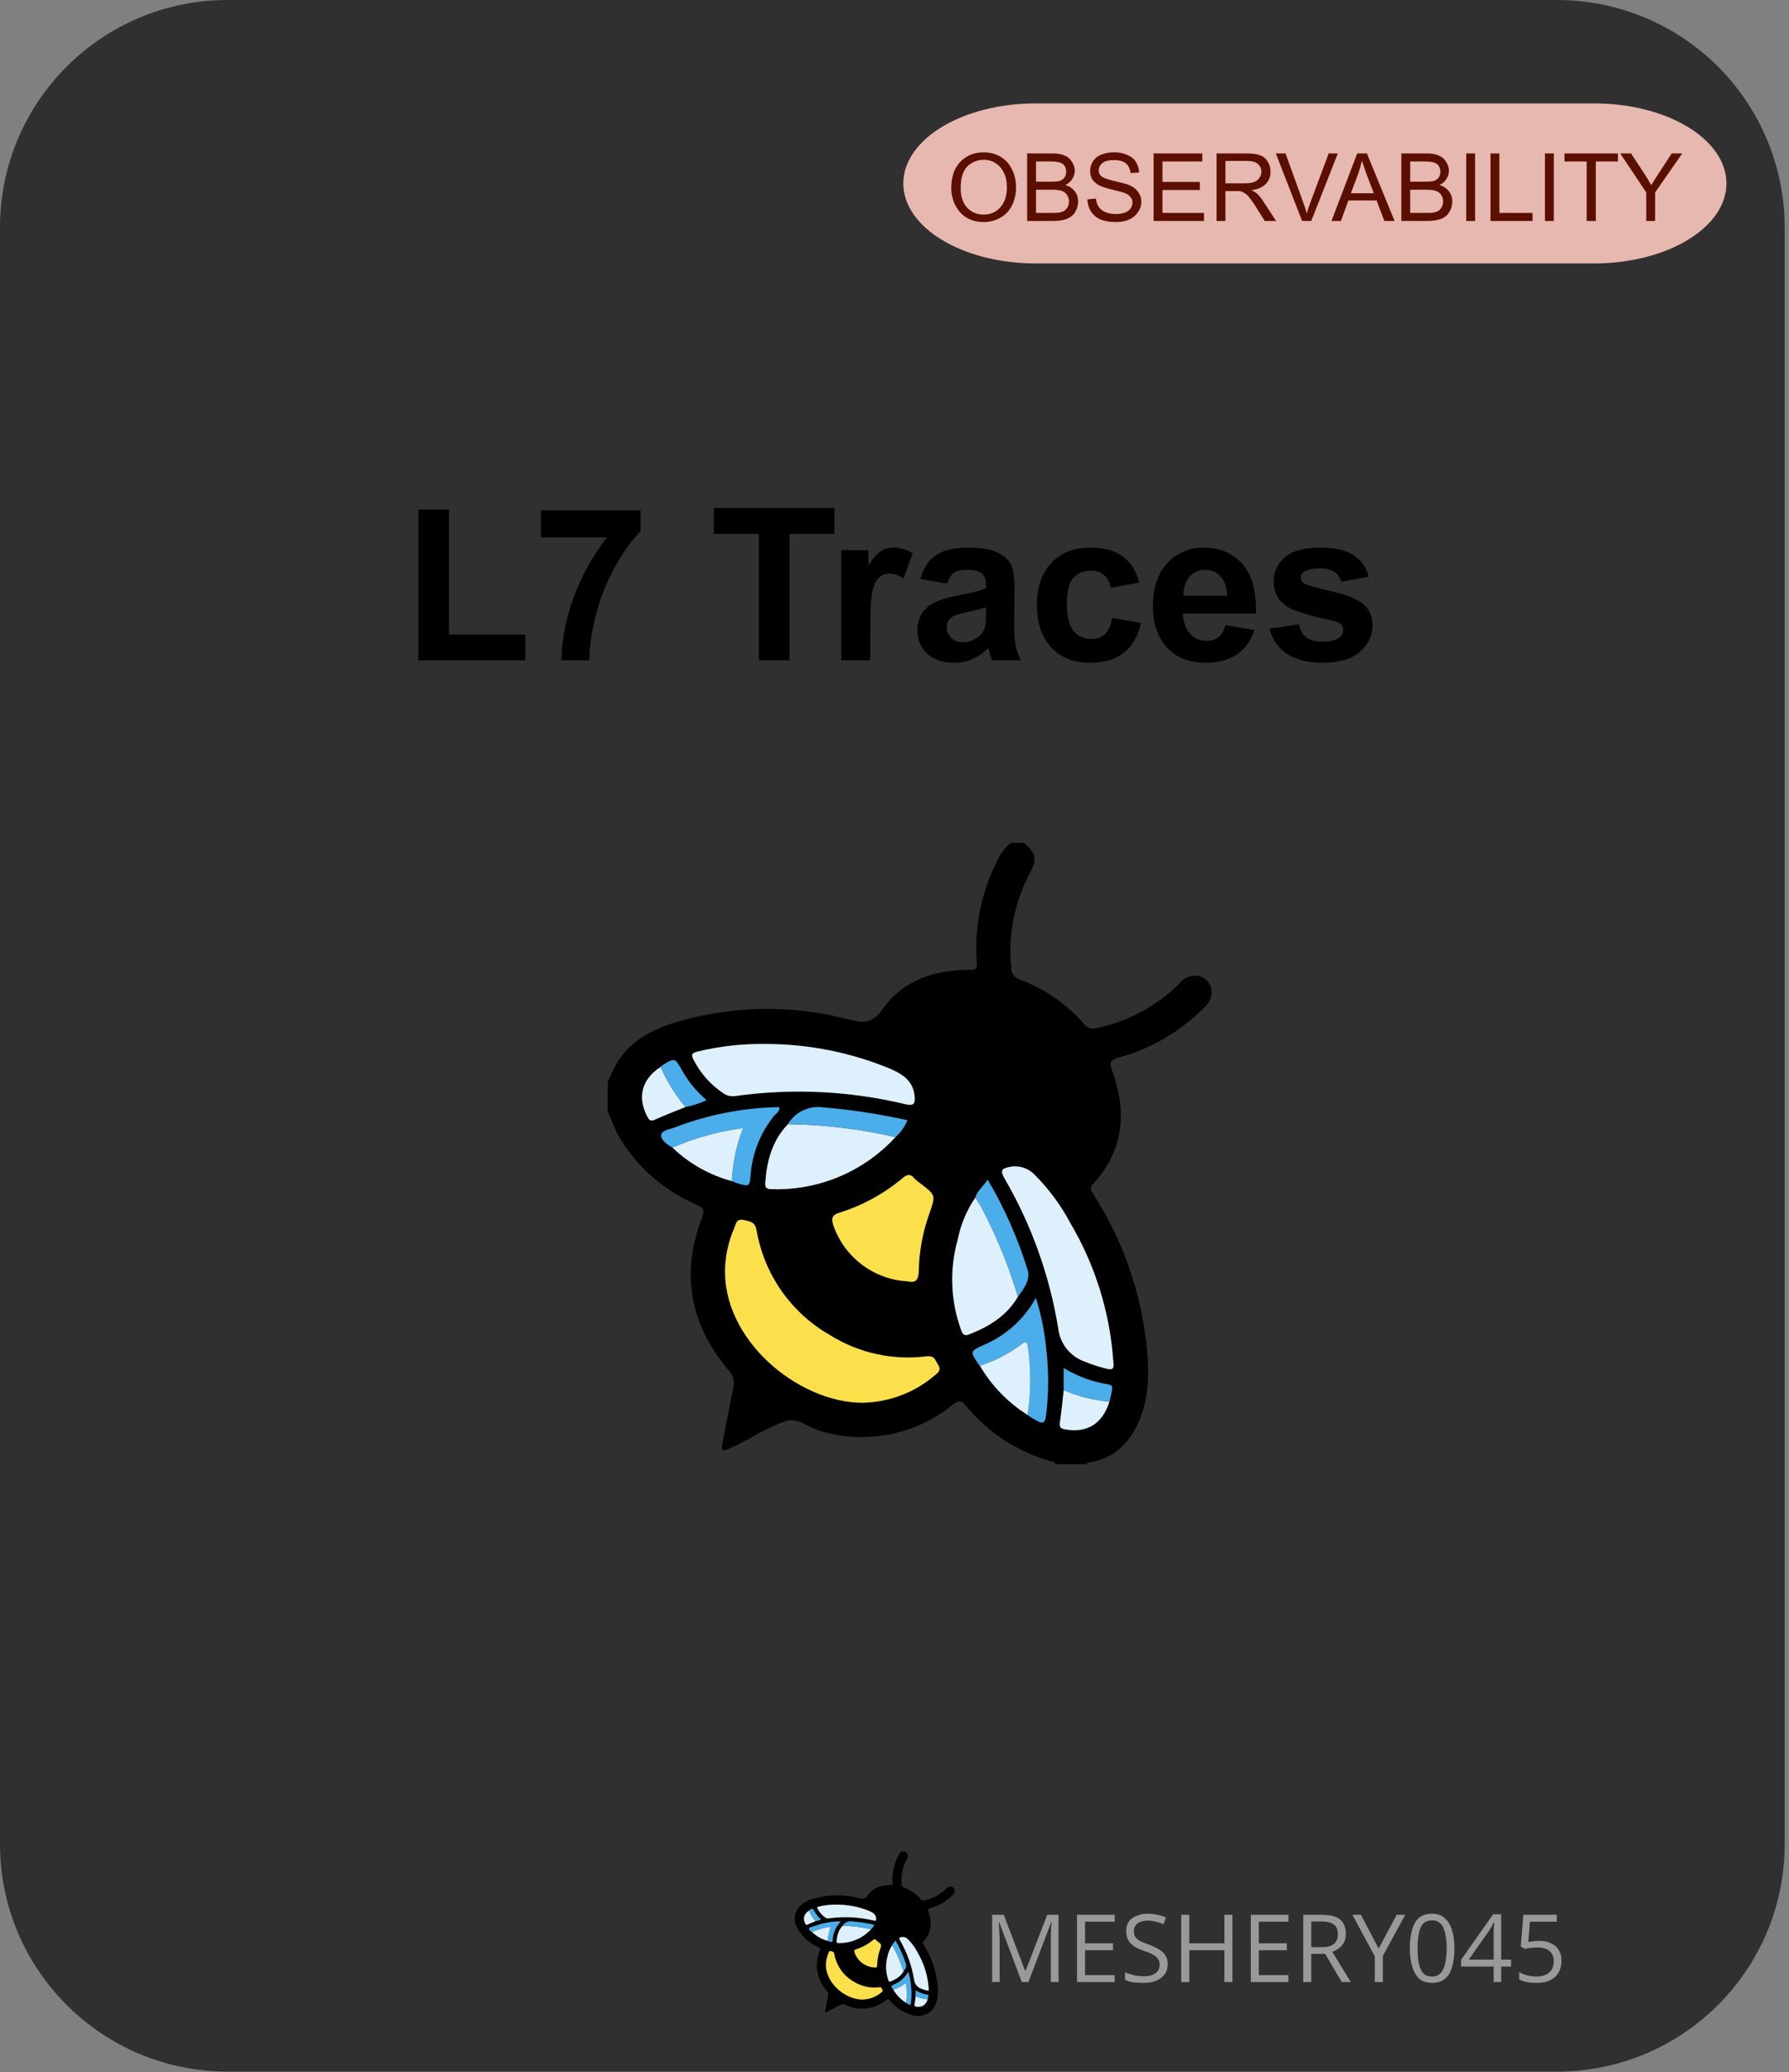 <svg width="101" height="117" viewBox="0 0 101 117" fill="none" xmlns="http://www.w3.org/2000/svg">
<rect x="0" y="0" width="101" height="117" fill="#808080" stroke="none"/>
<g clip-path="url(#clip0_5562_24510)">
<path fill-rule="evenodd" clip-rule="evenodd" d="M0 12.849C0 5.753 5.753 0 12.849 0H87.906C91.314 0 94.583 1.354 96.992 3.763C99.402 6.173 100.756 9.442 100.756 12.849V104.127C100.756 111.223 95.003 116.976 87.906 116.976H12.849C5.753 116.976 0 111.223 0 104.127V12.849Z" fill="#303030"/>
<path d="M23.614 37.283V28.768H25.349V35.83H29.661V37.283H23.614ZM30.538 30.346V28.815H36.163V30.002C35.694 30.46 35.22 31.117 34.741 31.971C34.262 32.825 33.898 33.737 33.648 34.705C33.398 35.664 33.273 36.523 33.273 37.283H31.694C31.715 36.096 31.955 34.888 32.413 33.658C32.882 32.419 33.502 31.315 34.273 30.346H30.538ZM42.843 37.283V30.143H40.296V28.69H47.108V30.143H44.577V37.283H42.843ZM49.136 37.283H47.495V31.065H49.026V31.94C49.287 31.523 49.521 31.252 49.73 31.127C49.938 30.992 50.172 30.924 50.433 30.924C50.808 30.924 51.172 31.028 51.526 31.237L51.011 32.658C50.73 32.481 50.474 32.393 50.245 32.393C50.006 32.393 49.808 32.461 49.651 32.596C49.495 32.721 49.37 32.95 49.276 33.283C49.183 33.606 49.136 34.299 49.136 35.362V37.283ZM53.462 32.955L51.962 32.69C52.129 32.086 52.415 31.643 52.821 31.362C53.238 31.07 53.853 30.924 54.665 30.924C55.394 30.924 55.936 31.013 56.29 31.19C56.655 31.356 56.91 31.575 57.056 31.846C57.202 32.106 57.275 32.596 57.275 33.315L57.259 35.237C57.259 35.789 57.285 36.195 57.337 36.455C57.389 36.705 57.488 36.981 57.634 37.283H56.009C55.967 37.169 55.915 37.007 55.853 36.799C55.821 36.695 55.8 36.627 55.79 36.596C55.509 36.877 55.207 37.086 54.884 37.221C54.571 37.356 54.233 37.424 53.868 37.424C53.222 37.424 52.712 37.252 52.337 36.908C51.972 36.554 51.79 36.112 51.79 35.58C51.79 35.226 51.873 34.914 52.04 34.643C52.217 34.372 52.457 34.164 52.759 34.018C53.061 33.862 53.498 33.731 54.071 33.627C54.832 33.481 55.363 33.346 55.665 33.221V33.065C55.665 32.742 55.587 32.513 55.431 32.377C55.275 32.242 54.978 32.174 54.54 32.174C54.248 32.174 54.019 32.231 53.853 32.346C53.696 32.461 53.566 32.664 53.462 32.955ZM55.665 34.299C55.457 34.362 55.123 34.445 54.665 34.549C54.207 34.643 53.905 34.737 53.759 34.83C53.55 34.987 53.446 35.179 53.446 35.408C53.446 35.638 53.53 35.841 53.696 36.018C53.873 36.184 54.092 36.268 54.353 36.268C54.655 36.268 54.941 36.169 55.212 35.971C55.41 35.825 55.54 35.643 55.603 35.424C55.644 35.289 55.665 35.023 55.665 34.627V34.299ZM64.323 32.893L62.714 33.19C62.651 32.867 62.521 32.627 62.323 32.471C62.136 32.304 61.891 32.221 61.589 32.221C61.172 32.221 60.839 32.362 60.589 32.643C60.349 32.924 60.23 33.398 60.23 34.065C60.23 34.804 60.355 35.325 60.605 35.627C60.855 35.929 61.188 36.08 61.605 36.08C61.917 36.08 62.172 35.992 62.37 35.815C62.568 35.638 62.709 35.33 62.792 34.893L64.417 35.174C64.25 35.914 63.928 36.476 63.448 36.862C62.969 37.237 62.328 37.424 61.526 37.424C60.62 37.424 59.896 37.138 59.355 36.565C58.813 35.992 58.542 35.195 58.542 34.174C58.542 33.153 58.813 32.356 59.355 31.783C59.896 31.21 60.631 30.924 61.558 30.924C62.318 30.924 62.922 31.085 63.37 31.408C63.818 31.731 64.136 32.226 64.323 32.893ZM69.185 35.299L70.825 35.58C70.617 36.184 70.284 36.643 69.825 36.955C69.367 37.268 68.799 37.424 68.122 37.424C67.039 37.424 66.237 37.07 65.716 36.362C65.299 35.799 65.091 35.086 65.091 34.221C65.091 33.19 65.362 32.382 65.903 31.799C66.445 31.216 67.127 30.924 67.95 30.924C68.877 30.924 69.606 31.231 70.138 31.846C70.679 32.45 70.935 33.382 70.903 34.643H66.778C66.799 35.132 66.935 35.513 67.185 35.783C67.435 36.054 67.752 36.19 68.138 36.19C68.388 36.19 68.601 36.122 68.778 35.987C68.956 35.841 69.091 35.612 69.185 35.299ZM69.278 33.643C69.268 33.164 69.143 32.799 68.903 32.549C68.674 32.299 68.388 32.174 68.044 32.174C67.69 32.174 67.393 32.304 67.153 32.565C66.924 32.836 66.81 33.195 66.81 33.643H69.278ZM71.671 35.502L73.327 35.252C73.4 35.575 73.541 35.82 73.749 35.987C73.968 36.153 74.27 36.237 74.655 36.237C75.082 36.237 75.4 36.158 75.609 36.002C75.754 35.888 75.827 35.742 75.827 35.565C75.827 35.44 75.791 35.336 75.718 35.252C75.635 35.169 75.452 35.096 75.171 35.033C73.838 34.742 72.994 34.476 72.64 34.237C72.15 33.893 71.905 33.424 71.905 32.83C71.905 32.289 72.114 31.835 72.53 31.471C72.957 31.106 73.619 30.924 74.515 30.924C75.369 30.924 76.004 31.065 76.421 31.346C76.838 31.617 77.124 32.023 77.28 32.565L75.718 32.846C75.655 32.606 75.53 32.424 75.343 32.299C75.155 32.164 74.89 32.096 74.546 32.096C74.119 32.096 73.812 32.158 73.624 32.283C73.499 32.367 73.437 32.476 73.437 32.612C73.437 32.737 73.489 32.841 73.593 32.924C73.739 33.028 74.249 33.179 75.124 33.377C76.01 33.575 76.624 33.82 76.968 34.112C77.312 34.403 77.484 34.809 77.484 35.33C77.484 35.903 77.244 36.398 76.765 36.815C76.296 37.221 75.593 37.424 74.655 37.424C73.812 37.424 73.14 37.252 72.64 36.908C72.15 36.565 71.827 36.096 71.671 35.502Z" fill="black"/>
<path d="M57.685 111.919L56.419 108.56H56.388C56.399 108.622 56.404 108.706 56.404 108.81C56.414 108.914 56.419 109.029 56.419 109.154C56.43 109.268 56.435 109.388 56.435 109.513V111.919H56.013V108.122H56.669L57.873 111.279H57.904L59.123 108.122H59.763V111.919H59.326V109.482C59.326 109.367 59.326 109.258 59.326 109.154C59.336 109.039 59.341 108.93 59.341 108.826C59.352 108.721 59.362 108.633 59.373 108.56H59.341L58.06 111.919H57.685ZM62.93 111.919H60.805V108.122H62.93V108.513H61.258V109.732H62.837V110.122H61.258V111.529H62.93V111.919ZM65.922 110.904C65.922 111.133 65.865 111.326 65.75 111.482C65.636 111.638 65.48 111.758 65.282 111.841C65.084 111.925 64.844 111.966 64.563 111.966C64.427 111.966 64.292 111.961 64.157 111.951C64.032 111.94 63.912 111.925 63.797 111.904C63.693 111.872 63.599 111.836 63.516 111.794V111.372C63.651 111.425 63.813 111.477 64 111.529C64.188 111.57 64.386 111.591 64.594 111.591C64.782 111.591 64.938 111.565 65.063 111.513C65.198 111.461 65.297 111.388 65.36 111.294C65.433 111.201 65.469 111.086 65.469 110.951C65.469 110.815 65.438 110.706 65.375 110.622C65.323 110.529 65.23 110.445 65.094 110.372C64.969 110.3 64.792 110.227 64.563 110.154C64.396 110.091 64.25 110.029 64.125 109.966C64.011 109.893 63.912 109.815 63.828 109.732C63.745 109.638 63.683 109.534 63.641 109.419C63.599 109.305 63.578 109.175 63.578 109.029C63.578 108.831 63.625 108.659 63.719 108.513C63.823 108.367 63.969 108.258 64.157 108.185C64.344 108.102 64.552 108.06 64.782 108.06C64.99 108.06 65.177 108.081 65.344 108.122C65.521 108.154 65.683 108.206 65.829 108.279L65.688 108.654C65.552 108.591 65.407 108.544 65.25 108.513C65.094 108.471 64.938 108.451 64.782 108.451C64.615 108.451 64.474 108.477 64.36 108.529C64.256 108.57 64.172 108.638 64.11 108.732C64.047 108.815 64.016 108.914 64.016 109.029C64.016 109.164 64.042 109.279 64.094 109.372C64.157 109.456 64.25 109.534 64.375 109.607C64.5 109.669 64.667 109.737 64.875 109.81C65.094 109.893 65.282 109.982 65.438 110.076C65.594 110.169 65.714 110.284 65.797 110.419C65.881 110.544 65.922 110.706 65.922 110.904ZM69.578 111.919H69.125V110.122H67.141V111.919H66.688V108.122H67.141V109.732H69.125V108.122H69.578V111.919ZM72.741 111.919H70.616V108.122H72.741V108.513H71.069V109.732H72.647V110.122H71.069V111.529H72.741V111.919ZM74.608 108.122C74.921 108.122 75.176 108.159 75.374 108.232C75.582 108.305 75.733 108.425 75.827 108.591C75.931 108.747 75.983 108.945 75.983 109.185C75.983 109.383 75.947 109.55 75.874 109.685C75.801 109.82 75.707 109.93 75.592 110.013C75.478 110.096 75.353 110.164 75.217 110.216L76.264 111.919H75.749L74.811 110.326H74.03V111.919H73.577V108.122H74.608ZM74.577 108.497H74.03V109.951H74.624C74.936 109.951 75.165 109.888 75.311 109.763C75.457 109.638 75.53 109.456 75.53 109.216C75.53 108.956 75.452 108.773 75.296 108.669C75.139 108.555 74.9 108.497 74.577 108.497ZM77.834 110.029L78.85 108.122H79.334L78.068 110.451V111.919H77.615V110.466L76.35 108.122H76.834L77.834 110.029ZM82.11 110.013C82.11 110.326 82.084 110.602 82.032 110.841C81.99 111.081 81.917 111.289 81.813 111.466C81.709 111.633 81.578 111.758 81.422 111.841C81.266 111.925 81.073 111.966 80.844 111.966C80.563 111.966 80.328 111.893 80.141 111.747C79.964 111.591 79.828 111.367 79.735 111.076C79.641 110.784 79.594 110.43 79.594 110.013C79.594 109.607 79.636 109.258 79.719 108.966C79.802 108.675 79.933 108.451 80.11 108.294C80.297 108.138 80.542 108.06 80.844 108.06C81.136 108.06 81.37 108.138 81.547 108.294C81.735 108.451 81.875 108.675 81.969 108.966C82.063 109.258 82.11 109.607 82.11 110.013ZM80.032 110.013C80.032 110.367 80.058 110.664 80.11 110.904C80.162 111.133 80.245 111.31 80.36 111.435C80.485 111.55 80.646 111.607 80.844 111.607C81.042 111.607 81.198 111.55 81.313 111.435C81.438 111.31 81.526 111.133 81.578 110.904C81.641 110.664 81.672 110.367 81.672 110.013C81.672 109.659 81.641 109.367 81.578 109.138C81.526 108.898 81.438 108.721 81.313 108.607C81.198 108.492 81.042 108.435 80.844 108.435C80.646 108.435 80.485 108.492 80.36 108.607C80.245 108.721 80.162 108.898 80.11 109.138C80.058 109.367 80.032 109.659 80.032 110.013ZM85.312 111.044H84.75V111.919H84.328V111.044H82.484V110.669L84.297 108.091H84.75V110.654H85.312V111.044ZM84.328 110.654V109.404C84.328 109.31 84.328 109.227 84.328 109.154C84.328 109.07 84.328 108.997 84.328 108.935C84.338 108.862 84.344 108.8 84.344 108.747C84.354 108.685 84.359 108.622 84.359 108.56H84.328C84.297 108.633 84.26 108.706 84.219 108.779C84.177 108.852 84.135 108.919 84.094 108.982L82.922 110.654H84.328ZM86.89 109.591C87.151 109.591 87.375 109.638 87.562 109.732C87.75 109.815 87.895 109.94 88 110.107C88.104 110.273 88.156 110.477 88.156 110.716C88.156 110.977 88.099 111.201 87.984 111.388C87.88 111.576 87.718 111.721 87.5 111.826C87.291 111.919 87.041 111.966 86.75 111.966C86.552 111.966 86.364 111.951 86.187 111.919C86.02 111.888 85.88 111.836 85.765 111.763V111.357C85.89 111.43 86.041 111.492 86.218 111.544C86.406 111.586 86.583 111.607 86.75 111.607C86.948 111.607 87.114 111.576 87.25 111.513C87.395 111.451 87.51 111.357 87.593 111.232C87.677 111.107 87.718 110.945 87.718 110.747C87.718 110.497 87.64 110.305 87.484 110.169C87.328 110.034 87.083 109.966 86.75 109.966C86.645 109.966 86.526 109.977 86.39 109.997C86.265 110.008 86.161 110.023 86.078 110.044L85.859 109.904L86 108.122H87.89V108.513H86.375L86.281 109.654C86.343 109.643 86.427 109.633 86.531 109.622C86.635 109.602 86.755 109.591 86.89 109.591Z" fill="#999999"/>
<path fill-rule="evenodd" clip-rule="evenodd" d="M58.473 5.838H89.992C94.121 5.838 97.468 7.861 97.468 10.357C97.468 12.852 94.121 14.875 89.992 14.875H58.473C54.344 14.875 50.997 12.852 50.997 10.357C50.997 7.861 54.344 5.838 58.473 5.838Z" fill="#E6B8AF"/>
<path d="M53.705 10.617C53.705 9.982 53.877 9.487 54.221 9.133C54.565 8.779 55.002 8.602 55.533 8.602C55.887 8.602 56.205 8.685 56.486 8.852C56.768 9.018 56.981 9.253 57.127 9.555C57.283 9.857 57.361 10.195 57.361 10.57C57.361 10.956 57.283 11.305 57.127 11.617C56.971 11.919 56.747 12.148 56.455 12.305C56.174 12.461 55.867 12.539 55.533 12.539C55.179 12.539 54.856 12.456 54.565 12.289C54.283 12.112 54.07 11.872 53.924 11.57C53.778 11.268 53.705 10.95 53.705 10.617ZM54.236 10.633C54.236 11.091 54.356 11.456 54.596 11.727C54.846 11.987 55.158 12.117 55.533 12.117C55.919 12.117 56.231 11.982 56.471 11.711C56.721 11.44 56.846 11.06 56.846 10.57C56.846 10.258 56.788 9.987 56.674 9.758C56.57 9.529 56.419 9.352 56.221 9.227C56.023 9.091 55.799 9.023 55.549 9.023C55.184 9.023 54.872 9.148 54.611 9.398C54.361 9.648 54.236 10.06 54.236 10.633ZM57.99 12.477V8.664H59.428C59.719 8.664 59.948 8.706 60.115 8.789C60.292 8.862 60.428 8.982 60.521 9.148C60.626 9.305 60.678 9.466 60.678 9.633C60.678 9.799 60.631 9.956 60.537 10.102C60.454 10.247 60.323 10.362 60.146 10.445C60.376 10.518 60.553 10.638 60.678 10.805C60.803 10.961 60.865 11.148 60.865 11.367C60.865 11.544 60.829 11.711 60.756 11.867C60.683 12.023 60.589 12.143 60.474 12.227C60.36 12.31 60.219 12.372 60.053 12.414C59.886 12.456 59.683 12.477 59.443 12.477H57.99ZM58.49 10.258H59.318C59.547 10.258 59.709 10.247 59.803 10.227C59.928 10.185 60.021 10.122 60.084 10.039C60.157 9.945 60.193 9.831 60.193 9.695C60.193 9.57 60.162 9.461 60.099 9.367C60.037 9.273 59.948 9.211 59.834 9.18C59.719 9.138 59.527 9.117 59.256 9.117H58.49V10.258ZM58.49 12.023H59.443C59.61 12.023 59.724 12.018 59.787 12.008C59.902 11.987 59.995 11.956 60.068 11.914C60.152 11.862 60.219 11.789 60.271 11.695C60.323 11.602 60.349 11.492 60.349 11.367C60.349 11.232 60.313 11.112 60.24 11.008C60.167 10.893 60.063 10.815 59.928 10.773C59.803 10.732 59.62 10.711 59.381 10.711H58.49V12.023ZM61.388 11.258L61.872 11.211C61.893 11.398 61.945 11.555 62.028 11.68C62.112 11.805 62.237 11.904 62.403 11.977C62.58 12.05 62.778 12.086 62.997 12.086C63.185 12.086 63.351 12.06 63.497 12.008C63.653 11.945 63.763 11.867 63.825 11.773C63.898 11.669 63.935 11.56 63.935 11.445C63.935 11.32 63.898 11.216 63.825 11.133C63.763 11.039 63.653 10.961 63.497 10.898C63.393 10.857 63.164 10.794 62.81 10.711C62.466 10.628 62.221 10.55 62.075 10.477C61.898 10.383 61.763 10.268 61.669 10.133C61.586 9.987 61.544 9.826 61.544 9.648C61.544 9.461 61.596 9.284 61.7 9.117C61.815 8.94 61.976 8.81 62.185 8.727C62.393 8.643 62.627 8.602 62.888 8.602C63.169 8.602 63.414 8.648 63.622 8.742C63.841 8.826 64.007 8.956 64.122 9.133C64.237 9.31 64.299 9.513 64.31 9.742L63.825 9.773C63.804 9.534 63.716 9.352 63.56 9.227C63.414 9.102 63.195 9.039 62.903 9.039C62.601 9.039 62.377 9.096 62.231 9.211C62.096 9.326 62.028 9.461 62.028 9.617C62.028 9.753 62.075 9.862 62.169 9.945C62.273 10.039 62.528 10.133 62.935 10.227C63.341 10.32 63.622 10.398 63.778 10.461C63.997 10.565 64.159 10.695 64.263 10.852C64.377 11.008 64.435 11.19 64.435 11.398C64.435 11.607 64.372 11.8 64.247 11.977C64.132 12.154 63.966 12.294 63.747 12.398C63.539 12.492 63.294 12.539 63.013 12.539C62.669 12.539 62.377 12.492 62.138 12.398C61.908 12.294 61.726 12.143 61.591 11.945C61.466 11.737 61.398 11.508 61.388 11.258ZM65.129 12.477V8.664H67.879V9.117H65.629V10.273H67.738V10.727H65.629V12.023H67.973V12.477H65.129ZM68.683 12.477V8.664H70.37C70.714 8.664 70.975 8.701 71.152 8.773C71.329 8.836 71.469 8.956 71.573 9.133C71.678 9.299 71.73 9.492 71.73 9.711C71.73 9.971 71.641 10.195 71.464 10.383C71.287 10.57 71.016 10.69 70.652 10.742C70.787 10.805 70.891 10.867 70.964 10.93C71.11 11.065 71.245 11.237 71.37 11.445L72.042 12.477H71.402L70.902 11.68C70.756 11.45 70.636 11.279 70.542 11.164C70.448 11.039 70.36 10.956 70.277 10.914C70.204 10.862 70.131 10.825 70.058 10.805C69.995 10.794 69.902 10.789 69.777 10.789H69.183V12.477H68.683ZM69.183 10.352H70.277C70.506 10.352 70.683 10.325 70.808 10.273C70.943 10.221 71.042 10.143 71.105 10.039C71.178 9.935 71.214 9.826 71.214 9.711C71.214 9.523 71.146 9.372 71.011 9.258C70.886 9.143 70.678 9.086 70.386 9.086H69.183V10.352ZM73.512 12.477L72.028 8.664H72.575L73.575 11.43C73.658 11.659 73.726 11.867 73.778 12.055C73.83 11.846 73.898 11.638 73.981 11.43L75.012 8.664H75.528L74.028 12.477H73.512ZM75.17 12.477L76.624 8.664H77.17L78.733 12.477H78.155L77.717 11.32H76.124L75.702 12.477H75.17ZM76.264 10.914H77.561L77.155 9.852C77.04 9.529 76.952 9.268 76.889 9.07C76.837 9.31 76.769 9.549 76.686 9.789L76.264 10.914ZM79.115 12.477V8.664H80.552C80.844 8.664 81.073 8.706 81.24 8.789C81.417 8.862 81.552 8.982 81.646 9.148C81.75 9.305 81.802 9.466 81.802 9.633C81.802 9.799 81.755 9.956 81.662 10.102C81.578 10.247 81.448 10.362 81.271 10.445C81.5 10.518 81.677 10.638 81.802 10.805C81.927 10.961 81.99 11.148 81.99 11.367C81.99 11.544 81.953 11.711 81.88 11.867C81.808 12.023 81.714 12.143 81.599 12.227C81.485 12.31 81.344 12.372 81.177 12.414C81.011 12.456 80.808 12.477 80.568 12.477H79.115ZM79.615 10.258H80.443C80.672 10.258 80.834 10.247 80.927 10.227C81.052 10.185 81.146 10.122 81.209 10.039C81.281 9.945 81.318 9.831 81.318 9.695C81.318 9.57 81.287 9.461 81.224 9.367C81.162 9.273 81.073 9.211 80.959 9.18C80.844 9.138 80.651 9.117 80.38 9.117H79.615V10.258ZM79.615 12.023H80.568C80.735 12.023 80.849 12.018 80.912 12.008C81.026 11.987 81.12 11.956 81.193 11.914C81.276 11.862 81.344 11.789 81.396 11.695C81.448 11.602 81.474 11.492 81.474 11.367C81.474 11.232 81.438 11.112 81.365 11.008C81.292 10.893 81.188 10.815 81.052 10.773C80.927 10.732 80.745 10.711 80.505 10.711H79.615V12.023ZM82.778 12.477V8.664H83.278V12.477H82.778ZM84.149 12.477V8.664H84.649V12.023H86.524V12.477H84.149ZM87.222 12.477V8.664H87.722V12.477H87.222ZM89.577 12.477V9.117H88.327V8.664H91.343V9.117H90.093V12.477H89.577ZM92.941 12.477V10.867L91.472 8.664H92.082L92.832 9.805C92.977 10.023 93.108 10.242 93.222 10.461C93.337 10.263 93.477 10.039 93.644 9.789L94.378 8.664H94.972L93.441 10.867V12.477H92.941Z" fill="#5B0F00"/>
<path d="M57.797 47.588C58.505 48.197 58.575 48.489 58.115 49.356C57.266 50.973 56.909 52.803 57.088 54.62C57.078 54.775 57.121 54.928 57.21 55.054C57.299 55.18 57.428 55.273 57.577 55.315C58.973 55.827 60.217 56.685 61.19 57.809C61.265 57.919 61.373 58.002 61.499 58.046C61.624 58.09 61.761 58.093 61.888 58.054C63.66 57.694 65.287 56.824 66.57 55.55C66.694 55.383 66.862 55.253 67.055 55.174C67.248 55.096 67.458 55.073 67.663 55.106C68.454 55.298 68.665 56.208 68.046 56.831C66.705 58.212 65.019 59.208 63.162 59.716C62.67 59.849 62.624 59.997 62.789 60.455C63.627 62.775 63.456 64.951 61.72 66.845C61.52 67.063 61.576 67.194 61.702 67.394C63.376 69.988 64.415 72.939 64.736 76.009C64.877 77.429 64.892 78.854 64.322 80.207C63.773 81.507 62.872 82.395 61.409 82.589C61.388 82.592 61.373 82.649 61.356 82.681H59.576C59.552 82.518 59.401 82.535 59.302 82.509C57.43 81.975 55.766 80.882 54.532 79.377C54.263 79.071 54.13 79.052 53.808 79.301C52.782 80.145 51.564 80.724 50.261 80.987C48.959 81.25 47.612 81.189 46.339 80.811C45.673 80.629 45.076 80.037 44.376 80.232C43.693 80.485 43.035 80.802 42.412 81.18C41.99 81.391 41.575 81.622 41.142 81.808C40.998 81.87 40.674 82.067 40.766 81.599C40.983 80.499 41.188 79.397 41.407 78.298C41.444 78.138 41.44 77.972 41.395 77.815C41.35 77.657 41.266 77.514 41.151 77.397C38.961 74.814 38.406 71.923 39.64 68.742C39.803 68.322 39.7 68.2 39.323 68.023C37.495 67.241 35.963 65.898 34.949 64.188C34.694 63.737 34.521 63.239 34.31 62.763V61.104C34.454 60.79 34.577 60.464 34.746 60.164C35.447 58.924 36.581 58.237 37.884 57.808C41.158 56.773 44.66 56.694 47.977 57.582C48.836 57.792 49.284 57.751 49.849 56.956C50.987 55.352 52.729 54.782 54.658 54.759C54.931 54.756 55.186 54.833 55.147 54.357C54.992 52.322 55.415 50.285 56.367 48.479C56.528 48.127 56.775 47.821 57.085 47.588L57.797 47.588ZM37.292 60.247C36.235 60.936 35.968 61.946 36.538 63.036C36.642 63.236 36.712 63.342 36.968 63.225C37.536 62.966 38.122 62.745 38.701 62.508C39.112 62.427 39.511 62.298 39.892 62.123C39.322 61.642 38.845 61.06 38.486 60.407C38.1 59.727 38.097 59.728 37.423 60.138C37.377 60.171 37.333 60.207 37.292 60.247ZM62.631 79.149C62.681 78.939 62.738 78.73 62.778 78.518C62.808 78.354 62.803 78.208 62.574 78.176C61.682 78.033 60.827 77.719 60.054 77.252V78.494C59.985 79.096 59.931 79.7 59.842 80.298C59.802 80.564 59.847 80.661 60.137 80.712C61.375 80.929 62.24 80.401 62.631 79.149ZM58.013 79.896C58.111 79.962 58.205 80.034 58.306 80.094C58.928 80.461 59.001 80.43 59.077 79.729C59.206 78.573 59.204 77.406 59.073 76.25C58.985 75.245 58.786 74.252 58.48 73.291C57.836 74.463 56.821 75.389 55.594 75.923C54.749 76.304 54.748 76.304 55.278 77.077C55.291 77.092 55.305 77.106 55.321 77.118C55.982 78.247 56.905 79.2 58.013 79.896ZM37.968 64.804C38.906 65.704 40.056 66.353 41.312 66.691C41.419 66.733 41.524 66.783 41.634 66.815C42.325 67.014 42.313 67.011 42.378 66.308C42.478 65.101 42.937 63.952 43.697 63.009C43.808 62.871 44.031 62.785 43.993 62.517C41.978 62.551 39.984 62.938 38.103 63.66C37.819 63.772 37.352 63.821 37.33 64.095C37.307 64.384 37.678 64.628 37.968 64.804ZM57.467 73.22C57.793 72.773 58.182 72.278 58.022 71.729C57.47 69.941 56.711 68.223 55.761 66.61C55.501 66.998 55.18 67.233 55.063 67.624C54.575 68.34 54.237 69.147 54.069 69.996C53.601 71.659 53.662 73.425 54.243 75.052C54.33 75.281 54.38 75.481 54.726 75.343C55.849 74.898 56.841 74.299 57.467 73.22ZM50.554 64.208C50.848 63.947 51.078 63.622 51.226 63.258C49.642 62.903 48.035 62.659 46.417 62.526C46.038 62.48 45.653 62.546 45.31 62.715C44.967 62.883 44.68 63.148 44.485 63.477C43.59 64.408 43.288 65.565 43.202 66.809C43.179 67.139 43.37 67.147 43.604 67.149C44.906 67.186 46.2 66.942 47.399 66.435C48.599 65.927 49.675 65.168 50.554 64.208ZM48.674 79.208C50.189 79.186 51.648 78.632 52.796 77.643C52.992 77.481 53.143 77.345 52.96 77.059C52.797 76.805 52.769 76.532 52.302 76.588C50.403 76.827 48.48 76.403 46.857 75.389C45.773 74.77 44.84 73.919 44.123 72.897C43.407 71.874 42.926 70.707 42.714 69.477C42.627 68.995 42.361 68.977 42.001 68.892C41.561 68.787 41.549 69.124 41.455 69.342C41.154 70.03 40.98 70.767 40.941 71.517C40.727 75.632 45.057 79.195 48.674 79.208ZM62.855 76.906C62.669 74.128 61.832 71.433 60.413 69.039C59.884 68.045 59.212 67.135 58.417 66.339C58.233 66.145 58.001 66.002 57.745 65.925C57.489 65.849 57.217 65.84 56.956 65.9C56.564 65.984 56.462 66.099 56.694 66.512C58.225 69.135 59.259 72.019 59.745 75.017C59.793 75.434 59.956 75.829 60.217 76.157C60.477 76.486 60.825 76.736 61.22 76.877C61.619 77.043 62.03 77.177 62.45 77.28C62.845 77.394 62.905 77.24 62.855 76.906ZM43.197 58.95C41.913 58.931 40.632 59.075 39.384 59.379C39.093 59.449 38.983 59.528 39.158 59.84C39.541 60.601 40.114 61.249 40.823 61.722C41.013 61.862 41.25 61.923 41.485 61.893C44.697 61.439 47.966 61.594 51.12 62.352C51.588 62.458 51.67 62.323 51.637 61.915C51.566 61.025 50.93 60.638 50.224 60.336C47.995 59.417 45.608 58.946 43.197 58.95ZM51.262 72.354C51.72 72.465 51.87 72.24 51.87 71.723C51.896 70.619 52.103 69.528 52.482 68.491C52.822 67.488 52.831 67.492 51.969 66.828C51.838 66.74 51.717 66.639 51.607 66.525C51.391 66.27 51.217 66.309 50.973 66.511C49.916 67.401 48.692 68.072 47.373 68.484C46.938 68.618 46.944 68.835 47.043 69.178C47.348 70.069 47.913 70.847 48.665 71.413C49.417 71.98 50.321 72.307 51.262 72.354Z" fill="black"/>
<path d="M48.674 79.208C45.057 79.195 40.727 75.632 40.941 71.517C40.98 70.767 41.154 70.03 41.455 69.342C41.549 69.124 41.561 68.787 42.001 68.892C42.361 68.977 42.627 68.995 42.714 69.477C42.926 70.707 43.407 71.874 44.123 72.897C44.84 73.919 45.773 74.77 46.857 75.389C48.48 76.403 50.403 76.827 52.302 76.588C52.769 76.532 52.797 76.805 52.96 77.059C53.143 77.345 52.992 77.481 52.796 77.643C51.648 78.632 50.189 79.186 48.674 79.208V79.208Z" fill="#FBE04C"/>
<path d="M62.855 76.906C62.905 77.24 62.845 77.394 62.45 77.28C62.03 77.177 61.619 77.043 61.22 76.877C60.825 76.736 60.478 76.486 60.217 76.157C59.956 75.829 59.793 75.434 59.745 75.017C59.259 72.019 58.225 69.135 56.694 66.512C56.462 66.099 56.564 65.984 56.956 65.9C57.217 65.84 57.489 65.849 57.745 65.925C58.001 66.002 58.233 66.145 58.417 66.339C59.212 67.135 59.884 68.045 60.413 69.039C61.832 71.433 62.669 74.128 62.855 76.906V76.906ZM43.197 58.95C45.608 58.946 47.995 59.417 50.224 60.336C50.93 60.638 51.566 61.025 51.637 61.915C51.67 62.323 51.588 62.458 51.12 62.352C47.966 61.594 44.697 61.439 41.485 61.893C41.25 61.923 41.013 61.862 40.823 61.722C40.114 61.249 39.541 60.601 39.158 59.84C38.983 59.528 39.093 59.449 39.384 59.379C40.632 59.075 41.913 58.931 43.197 58.95V58.95Z" fill="#DEF0FC"/>
<path d="M51.262 72.354C50.321 72.307 49.417 71.98 48.665 71.413C47.913 70.847 47.348 70.068 47.043 69.178C46.944 68.835 46.938 68.617 47.373 68.484C48.692 68.072 49.916 67.401 50.973 66.511C51.217 66.309 51.391 66.27 51.607 66.525C51.717 66.639 51.838 66.74 51.969 66.828C52.831 67.492 52.822 67.488 52.482 68.491C52.103 69.528 51.896 70.619 51.87 71.723C51.87 72.24 51.72 72.465 51.262 72.354V72.354Z" fill="#FBE04C"/>
<path d="M50.554 64.208C49.675 65.168 48.599 65.927 47.399 66.435C46.2 66.942 44.906 67.186 43.604 67.149C43.37 67.147 43.179 67.139 43.202 66.809C43.288 65.565 43.59 64.408 44.485 63.477C46.528 63.505 48.563 63.751 50.554 64.208V64.208ZM57.467 73.22C56.841 74.299 55.849 74.898 54.726 75.343C54.38 75.481 54.33 75.281 54.243 75.052C53.662 73.425 53.601 71.659 54.069 69.996C54.237 69.147 54.575 68.34 55.063 67.624C55.177 67.806 55.302 67.982 55.403 68.171C56.257 69.781 56.948 71.473 57.467 73.22V73.22Z" fill="#DEF0FC"/>
<path d="M37.968 64.804C37.677 64.627 37.307 64.384 37.33 64.095C37.352 63.821 37.819 63.772 38.103 63.66C39.984 62.938 41.978 62.551 43.993 62.517C44.031 62.785 43.808 62.871 43.697 63.009C42.937 63.952 42.478 65.101 42.378 66.308C42.313 67.011 42.325 67.014 41.634 66.815C41.524 66.783 41.419 66.733 41.312 66.691C41.359 65.666 41.574 64.656 41.949 63.701C40.578 63.883 39.238 64.254 37.968 64.804V64.804ZM55.321 77.118C55.305 77.106 55.291 77.092 55.278 77.077C54.748 76.304 54.749 76.304 55.594 75.923C56.821 75.389 57.836 74.463 58.48 73.291C58.786 74.252 58.985 75.245 59.073 76.25C59.204 77.406 59.206 78.573 59.077 79.729C59.001 80.43 58.928 80.461 58.306 80.094C58.205 80.034 58.111 79.962 58.013 79.896C58.203 78.628 58.21 77.34 58.033 76.07C57.992 75.671 57.823 75.783 57.622 75.941C56.927 76.461 56.149 76.859 55.321 77.118V77.118Z" fill="#4BADE9"/>
<path d="M55.321 77.118C56.149 76.859 56.927 76.461 57.622 75.941C57.823 75.783 57.992 75.671 58.033 76.07C58.21 77.34 58.203 78.628 58.013 79.896C56.905 79.2 55.982 78.247 55.321 77.118ZM37.968 64.804C39.238 64.254 40.578 63.883 41.949 63.701C41.574 64.656 41.359 65.666 41.312 66.691C40.056 66.353 38.906 65.704 37.968 64.804V64.804Z" fill="#DEF0FC"/>
<path d="M50.554 64.208C48.563 63.751 46.528 63.505 44.485 63.477C44.68 63.148 44.967 62.883 45.31 62.715C45.653 62.546 46.038 62.48 46.417 62.526C48.035 62.659 49.642 62.903 51.226 63.258C51.078 63.622 50.848 63.947 50.554 64.208ZM57.467 73.22C56.948 71.473 56.257 69.781 55.403 68.171C55.302 67.982 55.177 67.806 55.063 67.624C55.18 67.233 55.501 66.998 55.761 66.61C56.711 68.223 57.47 69.941 58.022 71.73C58.182 72.278 57.793 72.773 57.467 73.22V73.22Z" fill="#4BADE9"/>
<path d="M62.631 79.149C62.24 80.401 61.375 80.929 60.137 80.712C59.847 80.661 59.802 80.564 59.842 80.298C59.931 79.7 59.985 79.096 60.054 78.494C60.873 78.848 61.743 79.069 62.631 79.149V79.149ZM38.701 62.508C38.122 62.745 37.536 62.966 36.968 63.225C36.712 63.342 36.642 63.236 36.538 63.036C35.968 61.946 36.235 60.936 37.292 60.247C37.654 61.063 38.128 61.824 38.701 62.508V62.508Z" fill="#DEF0FC"/>
<path d="M38.701 62.508C38.128 61.824 37.654 61.063 37.292 60.247C37.333 60.207 37.377 60.171 37.423 60.138C38.097 59.728 38.1 59.727 38.486 60.407C38.845 61.06 39.322 61.642 39.892 62.123C39.511 62.298 39.112 62.427 38.701 62.508V62.508ZM62.631 79.149C61.743 79.069 60.873 78.848 60.054 78.494C60.054 78.101 60.054 77.708 60.054 77.252C60.827 77.719 61.682 78.033 62.574 78.176C62.803 78.208 62.808 78.354 62.778 78.517C62.738 78.73 62.681 78.939 62.631 79.149V79.149Z" fill="#4BADE9"/>
<path d="M51.093 104.538C51.281 104.699 51.299 104.776 51.178 105.006C50.953 105.434 50.858 105.918 50.906 106.4C50.903 106.44 50.914 106.481 50.938 106.514C50.962 106.548 50.996 106.572 51.035 106.583C51.405 106.719 51.734 106.946 51.992 107.244C52.011 107.273 52.04 107.295 52.073 107.306C52.106 107.318 52.142 107.319 52.176 107.308C52.645 107.213 53.076 106.983 53.416 106.646C53.449 106.601 53.493 106.567 53.544 106.546C53.595 106.525 53.651 106.519 53.705 106.528C53.914 106.579 53.97 106.82 53.806 106.985C53.451 107.35 53.005 107.614 52.514 107.748C52.383 107.783 52.371 107.823 52.415 107.944C52.637 108.558 52.591 109.134 52.132 109.635C52.079 109.693 52.094 109.728 52.127 109.781C52.57 110.467 52.845 111.249 52.93 112.061C52.967 112.437 52.971 112.814 52.821 113.172C52.675 113.516 52.437 113.752 52.05 113.803C52.044 113.804 52.04 113.819 52.035 113.827H51.564C51.558 113.784 51.518 113.789 51.492 113.782C50.996 113.64 50.556 113.351 50.229 112.953C50.158 112.872 50.123 112.867 50.038 112.933C49.766 113.156 49.443 113.309 49.099 113.379C48.754 113.449 48.397 113.433 48.06 113.332C47.884 113.284 47.726 113.128 47.541 113.179C47.36 113.246 47.186 113.33 47.021 113.43C46.909 113.486 46.799 113.547 46.685 113.596C46.647 113.613 46.561 113.665 46.585 113.541C46.643 113.25 46.697 112.958 46.755 112.667C46.765 112.625 46.764 112.581 46.752 112.539C46.74 112.498 46.718 112.46 46.687 112.429C46.107 111.745 45.96 110.98 46.287 110.138C46.33 110.026 46.303 109.994 46.203 109.947C45.719 109.74 45.314 109.385 45.045 108.932C44.978 108.813 44.932 108.681 44.876 108.555V108.116C44.914 108.033 44.947 107.946 44.992 107.867C45.177 107.539 45.477 107.357 45.822 107.243C46.689 106.969 47.616 106.949 48.494 107.184C48.721 107.239 48.84 107.228 48.989 107.018C49.291 106.593 49.752 106.442 50.263 106.436C50.335 106.435 50.402 106.456 50.392 106.33C50.351 105.791 50.463 105.252 50.715 104.774C50.757 104.681 50.823 104.6 50.905 104.538L51.093 104.538ZM45.666 107.889C45.386 108.071 45.315 108.339 45.466 108.627C45.493 108.68 45.512 108.708 45.58 108.677C45.73 108.609 45.885 108.55 46.038 108.487C46.147 108.466 46.253 108.432 46.354 108.385C46.203 108.258 46.077 108.104 45.981 107.931C45.879 107.751 45.879 107.751 45.7 107.86C45.688 107.869 45.676 107.878 45.666 107.889ZM52.373 112.892C52.386 112.837 52.401 112.781 52.412 112.725C52.42 112.682 52.419 112.643 52.358 112.635C52.122 112.597 51.895 112.514 51.691 112.39V112.719C51.673 112.878 51.658 113.038 51.635 113.197C51.624 113.267 51.636 113.293 51.713 113.306C52.04 113.364 52.269 113.224 52.373 112.892ZM51.151 113.09C51.176 113.108 51.201 113.127 51.228 113.142C51.393 113.24 51.412 113.232 51.432 113.046C51.466 112.74 51.466 112.431 51.431 112.125C51.408 111.859 51.355 111.596 51.274 111.342C51.103 111.652 50.835 111.897 50.51 112.038C50.286 112.139 50.286 112.139 50.427 112.344C50.43 112.348 50.434 112.351 50.438 112.355C50.613 112.654 50.857 112.906 51.151 113.09ZM45.844 109.095C46.093 109.333 46.397 109.505 46.73 109.595C46.758 109.606 46.786 109.619 46.815 109.627C46.998 109.68 46.995 109.68 47.012 109.493C47.038 109.174 47.16 108.87 47.361 108.62C47.39 108.583 47.449 108.561 47.439 108.49C46.906 108.499 46.378 108.601 45.88 108.792C45.805 108.822 45.681 108.835 45.675 108.908C45.669 108.984 45.768 109.048 45.844 109.095ZM51.006 111.323C51.092 111.205 51.195 111.074 51.153 110.928C51.007 110.455 50.806 110 50.554 109.573C50.486 109.676 50.401 109.738 50.37 109.842C50.24 110.031 50.151 110.245 50.106 110.47C49.983 110.91 49.999 111.377 50.153 111.808C50.176 111.868 50.189 111.921 50.281 111.885C50.578 111.767 50.84 111.608 51.006 111.323ZM49.176 108.937C49.254 108.868 49.315 108.782 49.354 108.686C48.935 108.592 48.509 108.527 48.081 108.492C47.98 108.48 47.879 108.497 47.788 108.542C47.697 108.587 47.621 108.657 47.569 108.744C47.333 108.99 47.253 109.297 47.23 109.626C47.224 109.713 47.274 109.715 47.336 109.716C47.681 109.726 48.024 109.661 48.341 109.527C48.658 109.393 48.943 109.192 49.176 108.937ZM48.678 112.908C49.08 112.902 49.466 112.755 49.77 112.494C49.822 112.451 49.861 112.415 49.813 112.339C49.77 112.272 49.762 112.2 49.639 112.214C49.136 112.278 48.627 112.166 48.197 111.897C47.911 111.733 47.663 111.508 47.474 111.237C47.284 110.967 47.157 110.658 47.101 110.332C47.078 110.205 47.007 110.2 46.912 110.177C46.796 110.15 46.792 110.239 46.767 110.296C46.688 110.479 46.642 110.674 46.632 110.872C46.575 111.961 47.721 112.904 48.678 112.908ZM52.432 112.299C52.383 111.563 52.161 110.85 51.786 110.216C51.646 109.953 51.468 109.712 51.257 109.501C51.209 109.45 51.147 109.412 51.08 109.392C51.012 109.372 50.94 109.369 50.871 109.385C50.767 109.408 50.74 109.438 50.801 109.547C51.207 110.242 51.48 111.005 51.609 111.799C51.622 111.909 51.665 112.013 51.734 112.101C51.803 112.188 51.895 112.254 51.999 112.291C52.105 112.335 52.214 112.371 52.325 112.398C52.43 112.428 52.446 112.387 52.432 112.299ZM47.228 107.546C46.889 107.54 46.55 107.579 46.219 107.659C46.142 107.678 46.113 107.699 46.159 107.781C46.261 107.983 46.413 108.154 46.6 108.279C46.651 108.316 46.713 108.333 46.775 108.325C47.626 108.204 48.491 108.246 49.326 108.446C49.45 108.474 49.471 108.439 49.463 108.33C49.444 108.095 49.276 107.992 49.089 107.913C48.499 107.669 47.867 107.544 47.228 107.546ZM49.363 111.094C49.485 111.123 49.525 111.064 49.525 110.927C49.531 110.634 49.586 110.346 49.686 110.071C49.776 109.806 49.779 109.807 49.551 109.631C49.516 109.608 49.484 109.581 49.455 109.551C49.398 109.483 49.352 109.494 49.287 109.547C49.007 109.783 48.683 109.96 48.334 110.069C48.219 110.105 48.221 110.162 48.247 110.253C48.327 110.489 48.477 110.695 48.676 110.845C48.875 110.995 49.114 111.081 49.363 111.094Z" fill="black"/>
<path d="M48.678 112.908C47.721 112.904 46.575 111.961 46.632 110.872C46.642 110.674 46.688 110.479 46.767 110.296C46.792 110.239 46.796 110.15 46.912 110.177C47.007 110.2 47.078 110.205 47.101 110.332C47.157 110.658 47.284 110.967 47.474 111.237C47.663 111.508 47.911 111.733 48.197 111.897C48.627 112.166 49.136 112.278 49.639 112.214C49.762 112.2 49.77 112.272 49.813 112.339C49.861 112.415 49.822 112.451 49.77 112.494C49.466 112.756 49.08 112.902 48.678 112.908V112.908Z" fill="#FBE04C"/>
<path d="M52.432 112.299C52.446 112.387 52.43 112.428 52.325 112.398C52.214 112.371 52.105 112.335 51.999 112.291C51.895 112.254 51.803 112.188 51.734 112.1C51.665 112.013 51.622 111.909 51.609 111.799C51.48 111.005 51.207 110.242 50.801 109.547C50.74 109.438 50.767 109.408 50.871 109.385C50.94 109.369 51.012 109.372 51.08 109.392C51.147 109.412 51.209 109.45 51.257 109.501C51.468 109.712 51.646 109.953 51.786 110.216C52.161 110.85 52.383 111.563 52.432 112.299V112.299ZM47.228 107.546C47.867 107.544 48.499 107.669 49.089 107.913C49.276 107.992 49.444 108.095 49.463 108.33C49.471 108.438 49.45 108.474 49.326 108.446C48.491 108.246 47.626 108.204 46.775 108.325C46.713 108.333 46.651 108.316 46.6 108.279C46.413 108.154 46.261 107.983 46.159 107.781C46.113 107.699 46.142 107.678 46.219 107.659C46.55 107.579 46.889 107.54 47.228 107.546V107.546Z" fill="#DEF0FC"/>
<path d="M49.363 111.094C49.114 111.081 48.875 110.995 48.676 110.845C48.477 110.695 48.327 110.489 48.247 110.253C48.221 110.162 48.219 110.105 48.334 110.069C48.683 109.96 49.007 109.783 49.287 109.547C49.351 109.494 49.398 109.483 49.455 109.551C49.484 109.581 49.516 109.608 49.551 109.631C49.779 109.807 49.776 109.806 49.686 110.071C49.586 110.346 49.531 110.635 49.525 110.927C49.525 111.064 49.485 111.123 49.363 111.094V111.094Z" fill="#FBE04C"/>
<path d="M49.176 108.937C48.943 109.192 48.658 109.393 48.341 109.527C48.024 109.661 47.681 109.726 47.336 109.716C47.274 109.715 47.224 109.713 47.23 109.626C47.253 109.297 47.333 108.99 47.569 108.744C48.11 108.751 48.649 108.816 49.176 108.937V108.937ZM51.006 111.323C50.84 111.608 50.578 111.767 50.281 111.885C50.189 111.921 50.176 111.868 50.153 111.808C49.999 111.377 49.983 110.91 50.106 110.47C50.151 110.245 50.24 110.031 50.37 109.842C50.4 109.89 50.433 109.936 50.46 109.986C50.686 110.413 50.869 110.86 51.006 111.323V111.323Z" fill="#DEF0FC"/>
<path d="M45.844 109.095C45.767 109.048 45.669 108.984 45.675 108.908C45.681 108.835 45.805 108.822 45.88 108.792C46.378 108.601 46.906 108.499 47.439 108.49C47.449 108.561 47.39 108.583 47.361 108.62C47.16 108.87 47.038 109.174 47.012 109.493C46.995 109.68 46.998 109.68 46.815 109.627C46.786 109.619 46.758 109.606 46.73 109.595C46.742 109.323 46.799 109.056 46.898 108.803C46.535 108.851 46.181 108.95 45.844 109.095V109.095ZM50.438 112.355C50.434 112.351 50.43 112.348 50.426 112.344C50.286 112.139 50.286 112.139 50.51 112.038C50.835 111.897 51.103 111.652 51.274 111.342C51.355 111.596 51.408 111.859 51.431 112.125C51.466 112.431 51.466 112.74 51.432 113.046C51.412 113.232 51.393 113.24 51.228 113.142C51.201 113.127 51.176 113.108 51.151 113.09C51.201 112.754 51.203 112.413 51.156 112.077C51.145 111.972 51.1 112.001 51.047 112.043C50.863 112.181 50.657 112.286 50.438 112.355V112.355Z" fill="#4BADE9"/>
<path d="M50.438 112.355C50.657 112.286 50.863 112.181 51.047 112.043C51.1 112.001 51.145 111.972 51.156 112.077C51.203 112.414 51.201 112.755 51.151 113.09C50.857 112.906 50.613 112.654 50.438 112.355ZM45.844 109.095C46.181 108.95 46.535 108.851 46.898 108.803C46.799 109.056 46.742 109.323 46.73 109.595C46.397 109.505 46.093 109.333 45.844 109.095V109.095Z" fill="#DEF0FC"/>
<path d="M49.176 108.937C48.649 108.816 48.11 108.751 47.569 108.744C47.621 108.657 47.697 108.587 47.788 108.542C47.879 108.497 47.98 108.48 48.081 108.492C48.509 108.527 48.934 108.592 49.354 108.686C49.315 108.782 49.254 108.868 49.176 108.937ZM51.006 111.323C50.869 110.86 50.685 110.413 50.46 109.986C50.433 109.936 50.4 109.89 50.37 109.842C50.401 109.738 50.486 109.676 50.554 109.573C50.806 110 51.007 110.455 51.153 110.928C51.195 111.074 51.092 111.205 51.006 111.323V111.323Z" fill="#4BADE9"/>
<path d="M52.373 112.892C52.269 113.224 52.04 113.364 51.713 113.306C51.636 113.293 51.624 113.267 51.635 113.197C51.658 113.038 51.673 112.878 51.691 112.719C51.907 112.813 52.138 112.871 52.373 112.892V112.892ZM46.038 108.487C45.885 108.55 45.73 108.609 45.58 108.677C45.512 108.708 45.493 108.68 45.466 108.627C45.315 108.339 45.386 108.071 45.666 107.889C45.761 108.105 45.887 108.306 46.038 108.487V108.487Z" fill="#DEF0FC"/>
<path d="M46.038 108.487C45.887 108.306 45.761 108.105 45.666 107.889C45.676 107.878 45.688 107.869 45.7 107.86C45.879 107.751 45.879 107.751 45.981 107.931C46.077 108.104 46.203 108.258 46.354 108.385C46.253 108.432 46.147 108.466 46.038 108.487V108.487ZM52.373 112.892C52.138 112.871 51.907 112.813 51.691 112.719C51.691 112.615 51.691 112.511 51.691 112.39C51.895 112.514 52.122 112.597 52.358 112.635C52.418 112.643 52.42 112.682 52.412 112.725C52.401 112.781 52.386 112.837 52.373 112.892V112.892Z" fill="#4BADE9"/>
</g>
<defs>
<clipPath id="clip0_5562_24510">
<rect width="101" height="117" fill="white"/>
</clipPath>
</defs>
</svg>
